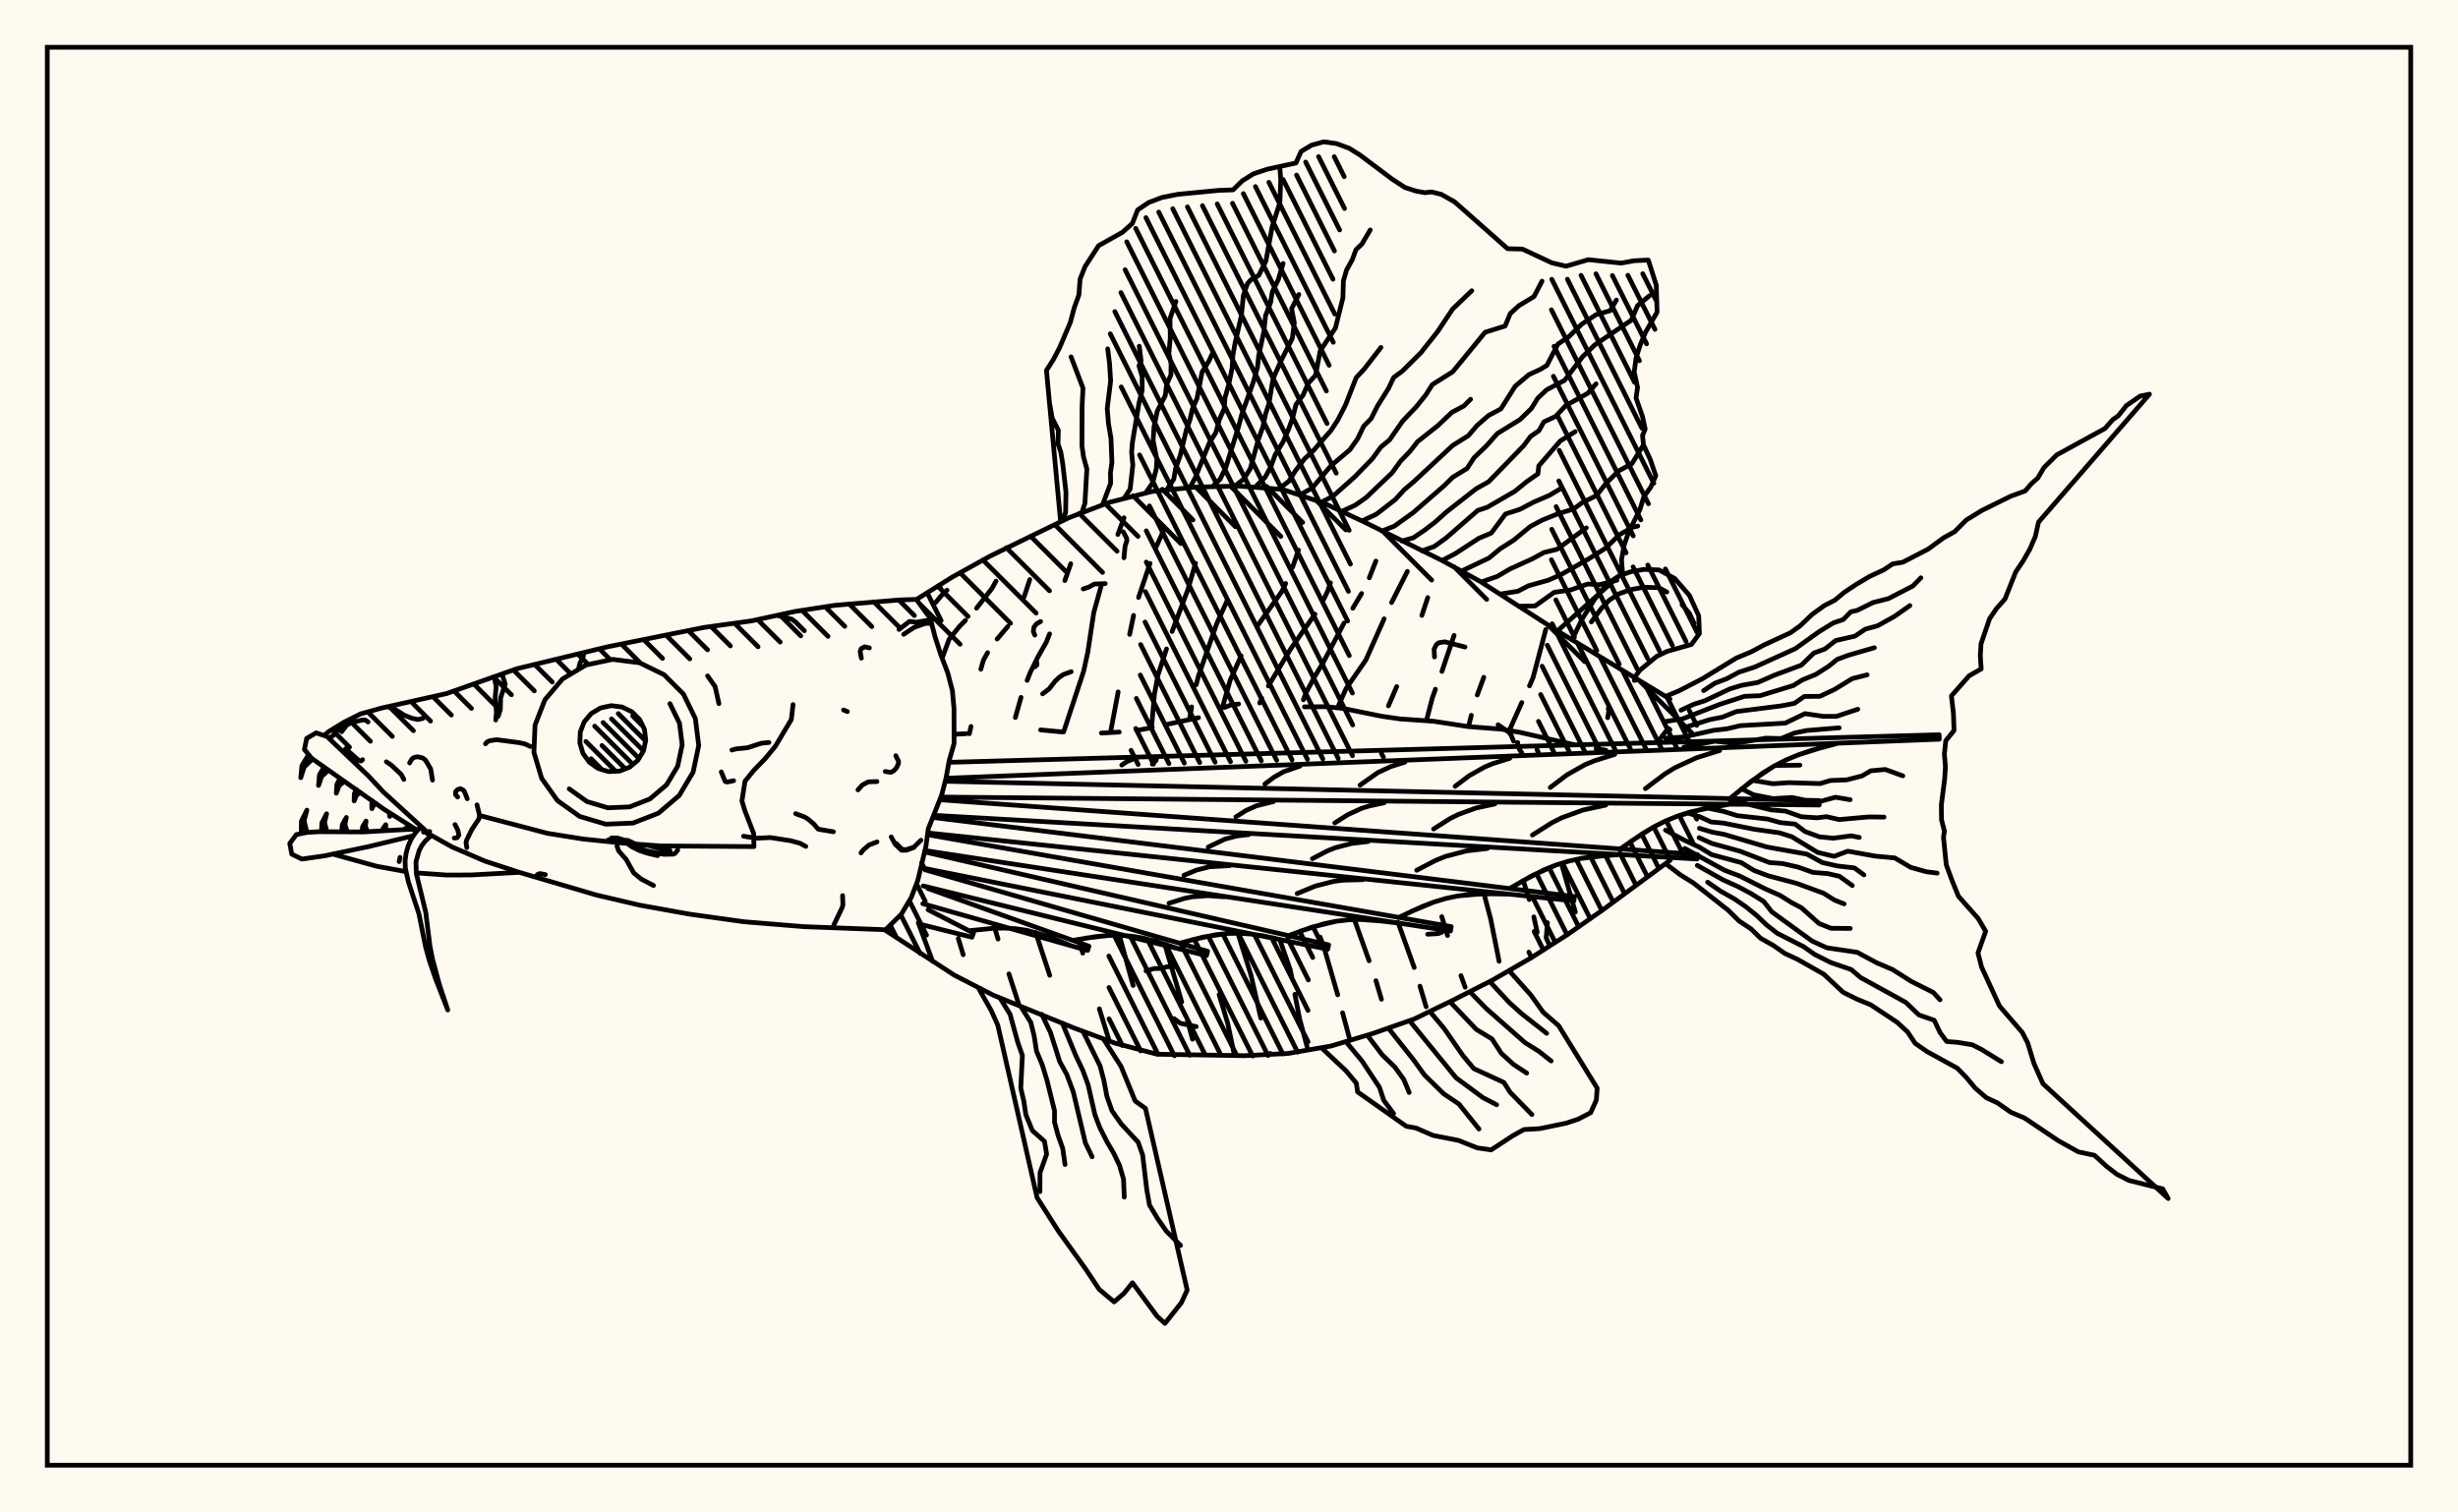 <svg xmlns="http://www.w3.org/2000/svg" width="520" height="320"><rect x="0" y="0" width="520" height="320" fill="floralwhite"/><rect x="10" y="10" width="500" height="300" stroke="black" stroke-width="1" fill="none"/><path stroke="black" stroke-width="1" fill="none" stroke-linecap="round" stroke-linejoin="round" d="
M 193.87 126.84 201.42 122.12 209.5 117.64 226.11 109.55 234.75 106.27 243.7 103.99 252.89 103.06 262.13 102.84 271.34 103.55 280.11 106.47 288.48 110.38 305.04 118.57 313.14 123.01 328.68 133 353.29 147.91 
M 353.29 182.03 339.07 192.52 331.5 197.81 323.71 202.78 315.71 207.39 307.47 211.58 299.16 215.61 290.44 218.66 281.59 221.31 272.49 222.89 263.26 223.36 244.79 223.05 235.85 220.69 227.19 217.49 210.07 210.53 201.86 206.3 187.35 196.86 
M 201.87 155.35 204.38 155.24 
M 220.14 154.43 224.7 154.86 
M 233 155.1 236.78 154.89 
M 240.41 154.55 243.78 153.94 
M 247.03 153.23 253.55 151.85 
M 259.06 149.67 260.41 149.15 262.03 148.95 
M 275.96 149.55 280.64 149.52 284.16 149.89 292.28 151.54 296.2 152.11 303.29 152.6 310.63 153.73 317.56 154.27 321.55 154.95 333.07 157.57 
M 337.65 158.39 339.73 158.74 
M 188.04 196.03 188.94 197.92 
M 194.27 195.23 197.3 203.41 
M 200.35 124.87 199.08 126.09 197.95 127.46 
M 202.73 198.56 203.77 202 
M 210.72 122.95 209.83 124.53 206.59 128.68 
M 204.24 131.27 203 132.51 200.79 135.26 199.32 139.25 
M 210.45 196.41 211.14 198.68 
M 213.44 206.05 215.61 212.74 
M 217.86 122.62 216.66 126.28 
M 213.19 132.56 210.95 135.21 
M 208.93 138.09 208.05 139.67 207.5 141.58 
M 205.42 153.7 205.07 155.24 
M 219.1 197.29 222.08 206.36 
M 226.52 119.27 225.27 122.84 
M 222.05 134.12 221.36 135.85 219.6 138.95 217.98 142.21 217.29 143.96 
M 216 147.55 214.8 151.81 
M 228.21 198.74 229.06 201.66 
M 232.57 213.44 234.68 220.26 
M 237.79 109.55 236.49 113.08 
M 232.96 123.96 231.39 129.62 230.12 138.03 229.25 142.01 225.01 154.86 
M 236.8 197.89 239.72 208.51 
M 246.1 112.39 244.59 115.71 
M 243.29 119.2 240.86 126.41 
M 239.81 130.21 238.98 134.22 
M 236.55 146.39 234.93 154.98 
M 246.44 199.88 250 211.99 
M 251.24 216.04 252.28 219.87 
M 252.92 119.17 251.29 124.78 247.96 133.61 
M 246.78 137.3 244.97 142.84 244.21 146.98 243.62 153.97 
M 257.91 210.44 259.72 216.49 261.16 223.33 
M 259.68 126.92 257.4 131.97 253.57 142.92 253.06 144.88 
M 252.1 149.56 251.63 152.28 
M 261.88 197.46 264.63 206.24 266.73 215.41 
M 268.75 222.88 268.81 223.08 
M 274.7 116.39 273.45 120.02 
M 271.99 123.45 271.2 125.11 266.08 132.33 
M 262.57 138.76 260.25 143.91 258.6 149.73 
M 270.72 198.74 272.95 205.15 273.32 206.93 
M 273.94 210.38 274.94 215.58 276.51 221.41 
M 281.46 123.31 280.84 125.15 280.03 126.82 
M 278.19 129.94 273.05 137.29 268.32 145.14 
M 266.95 147.74 266.49 148.74 
M 279.28 198.26 280.12 200.53 283 210.48 
M 284.03 214.29 285.6 220.11 
M 291.07 118.71 289.68 122.25 
M 288.05 125.57 286.19 128.69 
M 284.33 131.83 279.98 140.08 278.08 143.24 276.31 146.55 275.73 148.06 
M 286.53 194.58 289.64 203.28 
M 291.09 207.5 292.25 211.42 
M 297.74 120.88 294.4 127.49 
M 292.82 130.93 288.93 139.68 284.75 145.7 282.97 149.74 
M 295.74 195.11 299.18 204.7 
M 300.4 208.65 301.7 213.01 
M 302.05 126.44 300.8 130.21 
M 295.48 145.26 293.73 149.34 
M 305.01 193.94 306.24 197.94 
M 309.07 206.42 309.96 208.88 
M 307.62 134.43 305.04 142.06 
M 303.67 145.83 303 147.72 301.78 152.43 
M 313.94 189.08 315.35 194.4 317.14 203.38 
M 313.9 143.3 312.52 147.05 
M 311.26 151.34 310.67 153.74 
M 322.25 186.31 323.52 190.33 
M 324.49 193.99 325.21 197.25 
M 327.02 133.18 324.34 143.31 323.57 145.11 
M 321.94 148.65 319.3 154.55 
M 330.54 183.43 333.27 192.98 
M 346.43 143.8 345.74 143.97 
M 220.14 131.5 219.3 131.98 218.74 132.68 218.6 133.6 218.92 134.38 
M 226.61 142.11 224.89 142.75 224.04 143.35 223.23 144.11 221.95 145.75 220.57 146.8 
M 242.44 205.42 244.18 204.92 245.72 204.91 246.89 204.53 248.36 204.56 
M 243.77 161.67 244.58 160.88 244.71 160.11 
M 302.03 197.66 304.26 197.53 305.03 197.24 
M 218.95 141.08 219.36 140.7 219.35 140.15 
M 316.93 153.35 319.23 154.93 319.71 155.6 320.21 156.83 
M 321.08 157.1 321.09 157.6 321.5 158.67 321.97 159.29 
M 327.86 200.13 327.1 198.44 327.36 195.22 
M 309.92 136.89 305.65 135.79 304.34 136 303.88 136.38 303.38 137.34 303.48 139 
M 340.11 151.85 340.36 150.39 340.23 149.91 
M 292.68 160.18 292.31 159.56 292.09 158.74 
M 253.07 217.21 249.69 216.5 248.37 215.52 
M 237.78 118.02 238.02 115.52 238.41 114.36 238.31 113.82 237.62 112.51 
M 237.31 161.87 238.37 161.15 239.77 160.57 
M 233.81 123.48 231.51 123.57 230.36 124.21 229.16 124.61 
M 351.27 156.23 352.8 154.24 353.07 154.16 353.29 154.41 
M 220.31 112.39 220.31 112.39 
M 224.38 110.4 221.38 78.38 222.86 76.05 224.17 73.54 226.44 68.18 227.24 65.17 228.24 62.41 228.5 59.04 229.53 56.44 232.41 51.98 237.47 49.14 239.56 47.27 240.67 44.42 243.01 42.84 245.85 41.77 249.12 41.12 257.8 40.28 260.86 40.17 262.8 38.27 265.15 36.79 268.02 35.82 274.16 34.49 275.25 32.04 277.46 30.72 280.03 30 282.75 30.38 285.43 31.37 287.69 32.78 294.47 37.87 297.21 39.66 299.54 40.42 301.44 40.77 302.84 40.61 304.91 41.12 307.72 42.7 318.94 52.62 322.08 52.7 328.3 55.61 331.32 56.32 336.02 54.94 342.97 55.67 345.66 55.17 348.7 55.02 350.39 60.34 350.56 66.06 348.13 70.29 347.03 72.88 346.13 75.68 345.72 78.67 346.43 81.95 346.12 84.23 347.49 88.18 348.05 90.79 347.48 92.12 347.69 94.11 349.15 97.31 350.29 100.65 349.22 103.08 347.75 105.11 346.94 107.8 344.53 112.62 343.59 115.34 343.04 118.46 343.25 121.22 329.48 133.5 
M 325.94 131.29 325.94 131.28 
M 224.55 110.32 225.43 108.49 225.51 104.12 224.84 98.24 224.42 95.67 223.82 93.9 223.9 91.03 222.59 88.45 222.1 85.65 
M 228.88 108.41 229.52 106.5 229.93 99.23 229.22 96.66 228.89 94.32 228.92 85.96 229.11 82.12 226.59 75.5 
M 233.28 106.71 234.96 102.26 234.92 100 235.23 97.85 235.03 92.73 234.5 89.6 234.24 86.42 234.96 80.6 234.73 76.93 234.34 73.81 
M 237.82 105.4 239.09 103.47 239.65 98.43 239.4 95.65 239.56 93.66 240.97 85.21 241.62 82.68 241.63 79.72 240.96 77.39 241.41 76.41 241.01 73.25 
M 242.4 104.27 243.86 102.13 244.62 99.2 244.74 97.19 243.95 93.21 244.14 90.3 244.82 87 246.51 83.71 246.81 81.34 247.72 79.3 247.74 76.91 247.27 74.85 247.58 71.45 247.51 67.43 248.77 63.78 
M 247.03 103.33 248.31 101.39 248.73 99.03 249.7 96.33 250.97 90.97 251.73 88.85 252.25 86.54 253.23 84.31 254.31 78.69 255.7 76.49 256.53 74.71 
M 251.75 103.11 252.83 101.14 255.84 93.7 257.22 91.53 257.95 88.81 258.97 86.5 259.15 84.16 259.92 81.45 260.66 77.91 260.82 75.2 261.25 72.76 262.62 66.75 263.04 62.51 263.9 60.02 264.57 59.25 266.28 58.28 267.81 55.22 269.12 48.02 270.76 42.89 270.95 38 270.74 35.28 
M 256.47 102.99 258.12 101.38 259.28 99.03 261.96 90.48 262.72 87.63 265.16 80.78 266.03 77.7 266.28 75.26 267.4 70.03 267.73 66.8 268.8 63.99 269.16 61.74 270.43 59.16 271.44 55.75 
M 261.19 102.88 263.16 101.32 264.51 99.14 266.21 92.97 267.18 90.28 267.72 87.63 268.43 85.49 269.32 80.14 271.01 76.32 273.4 71.58 273.82 68.33 273.25 65.31 274.77 62.3 
M 265.91 102.69 267.65 100.96 268.85 98.77 269.76 96.23 271.44 93.49 272.63 90.75 273.49 88.31 274.17 85.59 275.68 83.58 276.74 81.13 278.31 79.39 279.29 74.23 282.52 69.39 284.1 63 284.2 59.43 284.87 57.13 286.08 54.94 286.86 52.83 288.12 51.63 289.88 48.65 
M 270.58 103.41 272.67 101.81 274.05 99.6 275.94 97.12 277.91 95.27 281.56 91.09 283.05 88.81 284.65 85.67 286.91 79.9 288.58 78.12 292.15 73.51 
M 275.14 104.62 277.58 103.27 281.56 98.55 285.59 95.14 287.21 92.83 288.49 90.18 290.05 88.59 291.42 85.89 293.74 82.19 294.84 79.87 296.67 78.52 300.59 74.63 304.17 70.11 307.3 65.4 311.36 61.51 
M 279.58 106.24 282.01 104.98 286.57 100.92 290.31 97.08 292.13 94.59 293.95 93.09 296.76 89.06 299.6 86.09 301.65 83.53 303.02 81.37 307.33 78.66 314.18 70.3 318.41 68.98 319.5 66.35 321.33 64.67 324.52 62.75 326.22 59.49 
M 283.88 108.18 286.69 106.9 289.01 105.27 294.51 100.03 296.26 97.6 298.25 95.54 299.89 93.45 304.22 90.02 307.14 87.25 309.69 85.89 311.11 84.47 
M 288.15 110.21 291.19 108.79 295.18 105.69 297.08 103.61 299.16 101.85 307.32 94.25 310.63 92.18 312.47 90.03 314.89 87.92 317.52 86.51 320.55 81.71 323.44 79.27 325.88 78.14 327.25 77.31 329.57 72.8 331.81 71.32 334.63 68.58 337.64 66.59 340.64 65.73 341.96 63.48 
M 292.35 112.36 295 111.3 298.99 108.44 305.51 102.77 307.32 100.99 310.36 99.12 311.88 96.8 314.37 94.43 316.78 91.72 321.57 88.77 323.97 86.44 325.28 84.29 327.21 82.47 330.99 80.48 334.76 75.52 337.41 72.95 345.11 67.75 346.43 64.66 348.94 62.58 
M 296.58 114.47 299 113.78 301.36 112.18 303.62 110.45 305.94 108.37 312.3 103.4 314.94 101.92 322.33 94.31 323.81 92.33 325.58 91.11 326.61 89.26 329.09 88.11 331.23 85.82 335.91 83.21 337.65 81.21 
M 300.82 116.55 303.44 115.62 305.98 113.78 312.62 108 314.64 107.33 320.48 103.94 323.01 101.88 325.35 100.26 325.53 98.57 330.08 93.3 333.25 91.32 
M 305.08 118.58 307.85 117.15 312.85 113.89 315.49 112.78 318.5 108.74 321.49 107.79 324.47 106.23 327.77 104.81 330.14 103.4 
M 309.24 120.81 315.02 118.06 317.35 116.12 320.16 114.34 323.76 111.38 326.27 110.04 329.68 108.67 332.93 107.68 334.71 106.35 337.73 104.86 339.81 102.22 342.45 99.62 345.23 98.12 347.63 94.22 
M 313.35 123.14 316.78 121.95 319.39 120.41 324.16 118.24 326.64 116.89 329.4 116.22 335.59 111.68 
M 317.32 125.7 321.14 125.09 323.33 123.94 327.53 122.77 330.23 121.58 336.05 118.27 339.63 116.01 342.6 113.12 345.39 111.55 346.48 111.31 
M 321.29 128.26 324.76 128.2 328.8 125.32 332.23 124.83 335.92 123.56 338.31 123.72 342.06 122.77 
M 200.74 161.29 410.24 155.46 410.27 156.4 200.12 164.66 
M 199.96 165.3 384.88 169.38 384.86 170.32 199.05 168.64 
M 198.83 169.21 359.09 180.79 359.03 181.74 197.53 172.5 
M 197.35 172.95 333.07 189.68 332.97 190.62 196.27 176.23 
M 196.22 176.6 307.01 196.05 306.86 196.98 195.65 179.95 
M 196.1 180.36 281.08 199.91 280.89 200.83 195.38 183.69 
M 196.18 184.16 255.48 201.27 255.23 202.19 195.3 187.44 
M 196.26 187.96 230.37 200.19 230.09 201.09 195.22 191.2 
M 196.34 192.48 205.95 197.41 205.62 198.29 195.14 195.67 
M 388.83 157.25 383.19 158.77 380.46 159.7 377.82 160.8 375.28 162.1 370.49 165.28 365.96 168.96 
M 365.95 170.15 360.34 171.13 354.94 172.64 352.37 173.69 349.87 174.95 347.46 176.39 342.77 179.61 
M 342.69 180.8 337.15 181.24 334.43 181.63 331.77 182.22 329.18 183.02 324.19 185.23 319.36 187.99 
M 319.22 189.18 313.79 189.08 308.48 189.55 305.89 190.09 303.34 190.86 300.84 191.82 295.91 194.1 
M 295.72 195.28 290.44 194.67 287.82 194.54 285.22 194.62 282.65 194.92 277.59 196.15 272.59 197.95 
M 272.33 199.12 267.25 198 264.71 197.63 262.17 197.46 259.64 197.5 254.59 198.25 249.55 199.56 
M 249.24 200.71 244.39 199.11 239.49 198.08 237.01 197.89 234.52 197.92 232.01 198.14 226.96 198.96 
M 226.6 200.1 221.97 198.19 217.27 196.84 214.87 196.49 212.43 196.36 209.97 196.42 204.99 196.92 
M 385.99 157.97 380.46 159.7 377.82 160.8 375.28 162.1 372.84 163.6 368.21 167.09 
M 363.8 158.8 358.91 160.32 354.33 162.44 352.18 163.77 348.09 166.85 
M 341.6 159.62 337.36 160.94 335.33 161.78 331.52 163.93 327.97 166.61 
M 319.4 160.44 315.81 161.56 314.09 162.28 310.85 164.1 307.84 166.36 
M 297.21 161.26 294.26 162.18 291.49 163.46 287.72 166.12 
M 275.01 162.09 271.6 163.26 269.53 164.43 267.6 165.88 
M 363.13 170.61 357.6 171.79 354.94 172.64 352.37 173.69 349.87 174.95 345.1 177.96 
M 339.69 170.35 334.94 171.37 330.44 173 328.3 174.08 324.19 176.68 
M 316.26 170.1 312.28 170.95 308.51 172.32 306.72 173.22 303.28 175.4 
M 292.82 169.85 289.62 170.54 288.08 171.02 285.14 172.36 282.37 174.12 
M 269.39 169.6 265.79 170.49 263.56 171.5 261.46 172.83 
M 339.91 180.98 334.43 181.63 331.77 182.22 329.18 183.02 326.65 184.03 321.76 186.58 
M 314.68 179.51 310.16 180.05 305.83 181.19 303.74 182.03 299.71 184.13 
M 289.45 178.04 285.89 178.47 282.48 179.36 280.83 180.02 277.65 181.68 
M 264.22 176.57 261.62 176.88 259.12 177.54 255.6 179.23 
M 316.5 189.09 311.12 189.22 308.48 189.55 305.89 190.09 303.34 190.86 298.37 192.92 
M 288.32 186.12 284.19 186.22 282.17 186.47 278.24 187.48 274.42 189.06 
M 260.15 183.15 255.87 183.39 253.13 184.09 250.47 185.19 
M 293.07 194.93 287.82 194.54 285.22 194.62 282.65 194.92 280.11 195.44 275.08 197.01 
M 259.01 189.75 255.59 189.5 252.23 189.74 250.58 190.08 247.31 191.11 
M 269.79 198.52 264.71 197.63 262.17 197.46 259.64 197.5 257.11 197.78 252.07 198.87 
M 246.82 199.87 241.94 198.5 239.49 198.08 237.01 197.89 234.52 197.92 229.49 198.51 
M 233.51 219.92 237.16 225.63 240.15 232.95 242.33 234.51 251.15 272.95 249.92 275.63 246.45 280 244.78 278.48 239.58 271.41 237.81 273.61 235.7 275.45 232.55 272.81 229.56 268.33 223.86 260.4 219.4 253.4 211.09 216.9 209.7 213.81 207.11 209.24 
M 229.11 218.22 232.73 225.54 233.53 228.61 234.16 231.92 235.23 234.99 237.2 237.8 240.77 241.65 241.73 244.37 242.6 251.68 243.18 254.96 244.91 257.84 246.73 260.47 249.75 263.51 
M 224.73 216.45 227.6 223.36 229.08 226.48 230.2 229.54 231.63 235.84 232.64 238.51 234.16 241.53 235.63 244.04 236.83 246.56 237.69 249.5 237.84 253.28 
M 220.38 214.6 222.22 218.41 224.19 224.61 225.68 227.33 227.06 231.03 229.61 241.8 231.04 244.75 
M 215.96 212.96 218.07 216.32 218.77 219.15 219.28 222.4 220.5 225.31 221.51 228.62 223.09 235.01 223.08 237.4 223.83 240.19 224.83 243 225.31 246.39 
M 211.58 211.19 213.68 214.59 215.31 220.52 216.29 223.31 215.95 230.23 216.6 233.02 217.02 235.83 218.4 239.2 220.97 241.49 221.42 244.19 220.02 248.13 220 252.13 
M 319.34 205.46 323.85 210.51 326.48 214.18 329.74 217.01 337.89 230.23 337.71 232.74 336.51 235.42 333.9 236.78 331.36 237.63 325.69 238.8 322.41 238.98 320.04 240.29 315.46 243.29 312.52 242.87 308.56 241.29 303.15 240.22 299.58 238.67 297.5 238.29 287.2 231.02 286.94 229.18 284.75 226.55 279.73 221.84 
M 315.17 207.68 319.25 212.07 321.91 214.47 327.2 218.63 
M 310.97 209.85 314.44 213.4 322.64 220.61 325.55 222.43 328.15 224.48 
M 306.74 211.94 312.32 217.8 315.64 219.82 317.61 222.86 320.17 225.19 322.98 227.04 
M 302.5 214.02 305.48 217.56 309.51 223.37 311.79 226.09 318.17 229.03 319.46 231.09 324.08 235.81 
M 298.19 215.96 308.02 228.02 313.73 232.24 316.62 233.74 
M 293.75 217.57 299.06 224.26 301.36 227.45 305.42 231.42 308.64 233.58 312.88 238.87 
M 289.26 219.03 292.43 223.19 295.1 225.78 297 228.43 298.12 231.15 
M 284.74 220.41 288.1 224.42 291.84 230.07 292.74 232.8 294.82 235.61 
M 352.35 147.34 355.16 146.18 360.11 143.63 367.33 139.23 370.48 137.91 373.27 136.42 378.74 133.9 380.84 132.4 383.31 130.04 385.94 128.13 388.18 126.98 390.1 125.37 392.7 123.64 395.51 121.97 398.54 120.56 400.4 119.31 402.55 118.95 407.91 116.18 411.19 113.78 413.51 112.5 415.95 110.04 419.21 108.04 425.35 105 428.44 103.87 429.74 102.35 431.12 101.12 432.42 98.92 435.11 96.25 445.32 90.66 446.95 88.8 448.11 88 449.86 85.8 452.78 83.8 454.73 83.4 431.27 110.46 430.57 113.55 429.42 116.19 428.02 118.65 426.42 121.03 424.17 126.73 422.34 128.79 420.9 130.92 419.1 136.21 418.94 138.69 419.13 141.53 416.58 142.98 412.83 147.24 413.26 150.97 413.38 154.56 411.64 156.71 411.34 159.56 411.56 162.2 411.41 164.73 410.7 170.31 410.74 173.46 411.35 175.85 411.15 177.18 411.74 182.97 412.96 186.29 414.32 189.63 418.49 194.33 420.08 197.04 418.45 201.62 419.2 204.57 423 212.85 427.81 218.43 428.96 220.64 430.3 225.02 432.2 229.3 458.69 253.58 457.52 251.53 450.4 249.76 447.84 248.46 445.62 246.75 443.11 244.44 439.69 243.71 435.42 241.33 428.31 236.55 425.4 235.32 422.57 233.34 420.22 232.25 417.88 230.23 415.89 227.86 414.08 226.01 407.71 222.51 405.17 220.75 403.56 218.33 401.37 216.31 395.75 212.59 392.76 211.36 389.91 209.93 385.82 206.11 380.33 203 377.6 201.73 375.11 200 372.47 198.52 370.44 196.54 367.88 194.83 365.65 192.62 358.26 186.82 355.57 185.16 352.35 182.71 
M 360.41 146.12 362.8 144.55 365.31 143.6 367.87 142.22 371.16 141.16 379.8 137.25 384.87 133.62 387.86 131.79 389.95 131.08 391.52 129.46 392.93 129.13 396.23 127.49 399.51 126.65 404.68 123.98 406.37 122.25 
M 355.63 150.26 358.29 149.02 360.66 148.27 365.93 145.77 368.46 145 371.89 144.39 375.32 142.88 381.09 140.73 383.71 138.18 386.06 137.32 388.36 135.52 392.41 134.6 394.62 133.12 397.22 132.4 400.8 130.41 404.04 128.13 
M 352.35 152.65 355.9 152.11 363.86 149.01 369.06 147.33 372.36 147.19 379.39 145.04 381.32 143.84 384.13 142.7 386.8 141.01 388.66 139.51 391.08 138.62 396.53 137.04 
M 356.1 154 361.77 152.24 364.37 151.73 367.34 150.55 376.89 149.34 379.62 148.81 381.71 147.35 384.99 147.33 388.13 145.86 391.85 143.58 395 142.78 
M 352.35 156.19 356.27 155.92 362.48 154.53 365.34 154.2 368.17 153.53 377.67 153 381.85 150.99 385.73 151.56 388.48 151.57 393.02 150.06 
M 356.23 158.07 362.79 156.82 366.17 157.19 369.01 156.96 373.58 156.18 376.8 156.26 379.56 155.11 382.21 154.56 389.09 153.99 
M 375.56 161.96 380.77 161.89 
M 370.74 165.1 375.09 165.82 378.43 165.59 385.04 165.79 387.25 165.13 390.68 165 393.93 164.16 395.77 163.08 398.84 162.8 402.55 164.15 
M 368.46 166.89 370.95 168.15 375.11 168.97 379.12 168.73 382.49 169.44 385.26 169.52 388.3 168.68 391.41 169.2 
M 365.96 169.24 374.7 171.35 377.72 171.61 381.07 172.8 384.39 173.03 386.43 172.79 389.06 173.4 395.33 172.84 398.57 172.88 
M 361.22 170.96 364.68 171.69 367.51 172.57 373.94 173.29 376.61 174.04 379.78 174.36 381.88 175.94 384.93 177.06 387.85 177.34 391.64 176.84 393.34 177.18 
M 356.98 171.99 359.64 172.82 361.97 173.9 364.63 174.15 371.16 175.46 376.42 176.2 379.06 177.03 384.52 180.34 388.02 181.18 390.91 180.09 396.7 181.13 400.85 181.52 404.23 183.52 407.53 184.44 409.81 184.73 
M 359.52 175.25 362.22 176.06 364.75 176.53 373.78 179.2 382.28 180.72 385.5 182.49 388.71 183.22 392.3 183.63 394.33 185.1 
M 359.45 177.23 362.13 178.44 368.16 180.11 374.31 182.49 377.13 182.71 380.42 183.47 383.55 184.58 386.66 184.83 389.14 185.4 391.86 187.36 
M 352.35 175.64 356.3 177.76 359.52 179.25 362.09 180.81 368.39 182.52 371.09 184.18 374.09 185.3 380.07 186.89 385.77 188.98 388.1 190.44 390.12 191.24 
M 356.42 179.51 364.83 184.12 368.1 185.37 373.49 188.08 376.56 189.43 379.12 191.03 381.08 192.05 384.83 195.39 387.33 196.4 391.43 196.44 
M 359.07 183.1 364.56 186.18 367.78 187.63 370.41 189.04 373.14 190.75 374.83 192.92 383.37 199.11 386.47 200.53 392.89 201.48 397 203.69 400.37 205.13 404.33 207.63 409 209.98 410.42 211.53 
M 361.26 186.65 363.98 188.53 366.96 190.21 369.32 191.83 371.59 193.66 373.72 195.69 375.99 197.46 381.57 200.3 383.93 201.95 387.28 203.64 391.63 205.13 393.61 206.82 403.19 212.09 405.96 214.74 409.19 215.86 410.43 218.47 411.83 220.36 414.18 220.54 417.24 221.05 419.17 222.02 423.4 224.63 
M 332.54 135.41 334.74 130.91 337.34 126.8 338.8 124.91 340.45 123.2 342.47 121.87 344.94 120.98 347.77 120.47 350.95 120.58 354.29 122.39 357.41 125.98 359.36 130.26 359.52 134.04 357.83 136.35 352.63 137.83 350.46 138.89 346.91 141.81 345.74 143.41 
M 336.66 131.58 338.8 128.69 340.45 126.98 342.47 125.65 344.94 124.76 347.77 124.24 350.95 124.35 352.62 125.26 
M 355.85 127.96 357.41 129.76 358.39 131.9 
M 68.55 155.61 69.54 154.79 72.64 152.88 76.26 151.05 80.71 149.81 94.49 146.74 109.3 141.5 128.57 136.84 148.89 132.76 158.97 131.37 168.14 129.38 176.69 128.06 190.38 126.93 193.85 126.82 196.8 130.81 197.78 134.62 199.01 138.45 200.48 142.31 201.48 146.11 201.82 149.86 201.84 157.29 200.81 160.91 200.15 164.57 199.22 168.19 196.38 175.36 195.89 179.03 194.16 186.29 192.78 189.88 190.7 193.4 187.35 196.71 170.09 196.06 157.4 195.02 145.99 193.43 135.37 191.52 126.18 189.37 109.87 184.57 102.59 182.19 95.63 179.19 89.68 175.85 
M 167.77 149.07 167.41 152.22 164 157.94 161.86 160.53 159.47 162.99 157.61 165.28 156.96 169.47 157.58 171.51 159.44 176.33 159.5 179.12 139.71 178.98 131.52 178.36 123.3 177.51 115.81 176.31 101.99 172.67 
M 88 175.49 81.25 171.23 65.93 160.44 64.4 158.58 64.87 156.24 66.88 155.06 69.17 155.82 77.87 164.09 81.07 167.53 89.9 175.6 
M 87.47 176.82 77.99 179.12 68.62 181.08 63.87 181.76 61.73 180.72 61.3 178.46 62.69 176.58 65.05 176.1 67.52 175.97 76.84 176.02 86.29 175.48 88.52 175.5 
M 89.44 175.5 89.53 175.5 
M 117.94 169.39 114.6 164.7 112.95 159.17 113.19 153.41 115.28 148.05 119.01 143.65 123.96 140.7 129.6 139.51 135.32 140.23 140.5 142.76 144.57 146.83 147.1 152.01 147.82 157.73 146.63 163.37 143.68 168.32 139.29 172.05 133.92 174.14 128.16 174.38 122.64 172.74 117.94 169.39 
M 141.72 148.87 143.75 153.01 144.32 157.59 143.37 162.1 141.01 166.06 137.49 169.04 133.2 170.72 128.59 170.91 124.17 169.59 120.42 166.91 
M 124.66 161.25 123.32 159.38 122.67 157.17 122.76 154.86 123.6 152.71 125.09 150.96 127.07 149.78 129.33 149.3 131.61 149.59 133.69 150.6 135.32 152.23 136.33 154.3 136.61 156.59 136.14 158.84 134.96 160.83 133.2 162.32 131.05 163.15 128.75 163.25 126.54 162.59 124.66 161.25 
M 125.05 160.53 127.35 162.83 
M 123.95 156.88 130.26 163.19 
M 127.35 157.73 132.29 162.67 
M 125.8 153.63 133.9 161.73 
M 127.59 152.87 135.18 160.46 
M 129.37 152.1 136.13 158.86 
M 130.8 150.98 136.58 156.76 
M 133.85 151.48 136 153.63 
M 70.23 154.37 73.94 158.09 
M 73.81 152.29 78.36 156.84 
M 77.81 150.62 83 155.81 
M 82.32 149.46 87.46 154.6 
M 86.97 148.45 91.08 152.56 
M 91.59 147.4 95.49 151.29 
M 96.04 146.18 99.74 149.88 
M 100.21 144.68 105.13 149.61 
M 104.4 143.21 108.19 147 
M 108.6 141.74 113.03 146.17 
M 113.12 140.59 116.83 144.3 
M 117.69 139.5 120.78 142.59 
M 122.25 138.39 124.45 140.59 
M 126.8 137.27 129.14 139.61 
M 131.46 136.26 135.52 140.33 
M 136.18 135.32 140.16 139.3 
M 140.9 134.37 145.93 139.4 
M 145.62 133.42 149.68 137.48 
M 150.42 132.55 154.52 136.66 
M 155.4 131.86 160.37 136.84 
M 160.28 131.09 165.05 135.85 
M 164.94 130.07 169.4 134.54 
M 169.67 129.14 175.17 134.64 
M 174.58 128.39 178.72 132.52 
M 179.66 127.79 184.44 132.58 
M 184.86 127.33 190.37 132.83 
M 190.15 126.95 193.44 130.24 
M 181.51 167.12 182.43 166.09 183.68 165.42 185.52 165.36 
M 113.27 185.54 113.75 184.98 114.24 184.83 115.37 185.05 
M 76.7 160.73 76.37 161.01 75.93 160.92 73.12 158.42 
M 141.76 179.97 140.37 179.79 137.11 178.87 134.93 178.8 132.84 177.82 132.06 177.75 130.6 177.3 129.38 177.29 
M 89.46 152 88.38 152.23 87.12 151.96 85.58 151.34 83.64 150.13 81.97 149.53 
M 162.67 157.09 161.07 157.25 158.18 158.2 155.75 158.44 154.84 158.69 
M 179.27 150.55 178.46 150.22 
M 138.25 187.35 135.59 185.95 134.06 184.68 132.49 181.87 130.88 180.02 130.53 179.03 
M 96.25 174.46 96.86 175.65 97.08 176.69 96.7 177.25 96.1 177.31 
M 112.18 157.93 111.01 157.39 109.84 157.13 105.04 156.5 103.53 156.74 103.08 156.96 102.71 157.37 
M 143.38 179.83 142.86 180.52 142.46 180.72 140.48 180.75 139.53 180.6 135.25 179.67 134.38 179.33 132.53 178.12 
M 187.27 163.23 188.48 163.41 189.09 163.07 189.68 162.41 190.07 161.54 190.09 161.08 189.51 159.89 
M 170.47 179.08 169.22 178.41 167.28 177.88 163 177.21 159.95 177.35 157.29 176.92 
M 96.82 168.63 96.39 168.14 96.37 167.52 96.8 167.05 97.41 166.87 98.02 167.17 98.28 167.54 98.85 169 
M 91.5 165.06 91.11 162.68 90.01 160.82 89.37 160.34 88.31 160.11 87.56 160.27 87.11 160.62 86.66 161.42 
M 176.31 175.98 173.11 175.44 172.11 174.29 170.99 173.34 170.28 172.88 168.32 172.15 
M 104.7 143.99 104.97 145.25 104.75 147.64 105.03 150.71 104.88 152.33 
M 188.54 177.07 189.39 178.64 190.73 179.9 191.76 179.89 193.35 179.31 
M 149.69 143.01 151.28 145.26 152.09 148.87 
M 178.25 189.49 178.32 191.45 178.13 192.09 176.4 195.69 
M 100.91 170.29 101.43 172.4 101.34 173.21 99.82 175.5 98.71 177.77 98.59 178.29 98.76 179.35 
M 106.26 142.79 106.88 144.75 105.91 147.65 105.85 150.15 105.37 151.59 
M 170.16 133.45 168.33 131.62 167.5 131 164.63 130.27 
M 183.92 137.08 182.91 136.85 182.2 137.23 181.96 137.86 182.23 139.25 
M 139.11 181.03 136.89 180.51 135.19 179.92 133.6 179.11 132.48 178.29 130.72 177.48 129.59 177.34 128.63 177.74 
M 123.52 138.07 123.36 138.97 122.67 140.36 122.36 141.65 
M 185.54 178.12 183.83 178.79 182.56 179.89 182.15 180.46 
M 155.2 165.18 153.86 165.46 153.42 165.35 152.59 163.32 
M 77.86 152.75 77.31 152.35 76.74 152.32 74.32 152.87 73.33 153.44 72.28 154.81 
M 74.7 151.89 74.38 152 
M 73.52 152.43 72.26 153.46 70.67 155.47 69.63 156.26 
M 81.74 161.18 82.78 161.88 84.87 163.84 85.44 164.9 
M 191.17 134.21 193.4 132.74 195.8 131.88 197.08 131.89 
M 190.2 133.18 192.4 131.48 193.83 131.65 196 131.29 196.99 131.54 
M 189.59 178.44 190.66 179.54 190.98 179.72 191.7 179.77 193.35 179.23 194.84 177.77 
M 90.96 177.03 90 177.91 89.26 178.85 88.69 179.92 88 182.3 88.07 184.82 90.07 193.04 90.95 200.11 91.48 202.86 92.95 208.31 94.73 213.69 92.15 207.09 90.77 203.05 90.02 200.28 88.63 193.36 86.42 186.66 85.75 183.69 85.7 182.1 85.92 180.52 86.35 178.99 87 177.51 87.92 176.14 88.96 175.02 
M 89.7 175.82 90.7 176.61 
M 86.18 174.33 86.23 174.36 
M 82.36 171.95 82.44 172.74 82.79 172.23 
M 78.83 169.47 78.66 169.9 78.68 171.1 79.1 170.25 79.53 169.95 
M 75.39 167.04 74.96 167.92 74.92 169.46 75.41 168.27 76.21 167.62 
M 71.95 164.69 71.27 165.94 71.15 167.82 71.71 166.29 72.84 165.29 
M 68.54 162.3 67.58 163.95 67.39 166.18 68.02 164.31 69.49 162.93 
M 65.29 159.66 63.88 161.97 63.63 164.54 64.33 162.32 66.11 160.58 
M 89.6 176.06 90.9 175.92 
M 85.49 175.54 85.79 175.25 85.89 175.51 
M 80.91 175.8 81.04 175.28 81.61 174.49 81.6 175.21 81.88 175.75 
M 76.57 176.01 76.72 174.89 77.44 173.72 77.29 174.82 77.72 175.97 
M 72.3 175.96 72.41 174.5 73.27 172.95 72.97 174.43 73.44 175.96 
M 68.02 175.97 68.09 174.11 69.09 172.18 68.65 174.04 69.17 175.98 
M 63.74 176.37 63.77 173.72 64.92 171.41 64.33 173.65 64.93 176.12 
M 70.35 180.69 79.65 183.27 85.87 184.41 
M 88.06 184.68 94.52 185.14 99.63 185.12 109.87 184.57 
M 84.44 182.3 84.63 181.4 
M 70.56 180.76 70.56 180.65 
M 194.5 127.7 203.11 136.31 
M 198.36 124 204.79 130.43 
M 203.09 121.17 213.78 131.87 
M 207.93 118.46 219.2 129.72 
M 212.9 115.87 222.03 125 
M 218.03 113.45 225.43 120.85 
M 223.15 111 233.25 121.11 
M 228.32 108.62 236.32 116.62 
M 233.79 106.54 240.75 113.49 
M 239.69 104.88 249.81 115 
M 245.89 103.52 252.38 110.01 
M 252.98 103.06 261.35 111.43 
M 260.39 102.92 270.96 113.49 
M 267.96 102.92 275.58 110.54 
M 278.4 105.81 284.7 112.11 
M 292.67 112.52 302.87 122.73 
M 307.61 119.91 314.52 126.82 
M 327.55 132.29 335.24 139.98 
M 346.92 144.11 358.13 155.31 
M 188.34 195.73 189.67 198.39 
M 190.55 193.54 194.65 201.73 
M 192.37 190.57 196.01 197.85 
M 193.89 186.99 195.74 190.69 
M 194.97 182.54 195.74 184.07 
M 234.63 215.57 237.45 221.22 
M 234.61 208.93 241.32 222.35 
M 196.15 125.4 199.11 131.31 
M 234.59 202.28 245 223.09 
M 198.66 123.81 199.09 124.66 
M 235.71 197.9 248.45 223.38 
M 239.09 198.05 251.7 223.28 
M 242.72 198.69 254.98 223.22 
M 246.58 199.8 258.28 223.22 
M 249.74 199.51 261.63 223.29 
M 252.65 198.72 265 223.43 
M 255.62 198.06 268.26 223.32 
M 239.28 158.75 240.78 161.76 
M 258.7 197.61 271.4 223 
M 240.27 154.13 244.04 161.66 
M 261.94 197.46 274.52 222.62 
M 240.4 147.77 247.29 161.56 
M 265.38 197.73 276.72 220.43 
M 241.23 142.82 250.55 161.46 
M 269 198.36 276.71 213.79 
M 241.31 136.37 253.8 161.36 
M 272.44 198.63 276.79 207.34 
M 242.24 131.61 257.06 161.26 
M 274.96 197.06 277.72 202.58 
M 242.32 125.17 260.32 161.16 
M 277.78 196.1 279.49 199.51 
M 242.5 118.92 263.57 161.07 
M 242.5 112.31 266.83 160.97 
M 243.17 107.04 270.09 160.87 
M 241.08 96.25 273.34 160.77 
M 237.2 81.87 276.6 160.67 
M 234.88 70.62 279.85 160.57 
M 235.84 65.92 283.11 160.47 
M 237.13 61.9 286.13 159.9 
M 238.02 57.07 286.17 153.38 
M 238.37 51.16 286.11 146.63 
M 240.26 48.32 285.45 138.71 
M 242.43 46.06 285.1 131.39 
M 245.14 44.87 285.27 125.12 
M 323.44 201.45 324.01 202.6 
M 248.1 44.16 285.69 119.35 
M 324.55 197.07 326.53 201.03 
M 251.21 43.77 285.42 112.2 
M 324.28 189.92 329.03 199.41 
M 254.38 43.51 282.68 100.11 
M 325.04 184.82 331.53 197.8 
M 257.51 43.15 280.74 89.61 
M 327.73 183.6 333.99 196.11 
M 260.74 43.01 280.6 82.72 
M 330.54 182.6 336.43 194.39 
M 263.03 40.96 281.19 77.29 
M 333.47 181.85 338.87 192.66 
M 265.59 39.47 282.06 72.42 
M 325.15 158.59 325.44 159.18 
M 336.52 181.33 341.29 190.87 
M 268.44 38.57 282.38 66.45 
M 325.47 152.62 328.7 159.08 
M 339.66 181.01 343.7 189.09 
M 271.44 37.96 282 59.08 
M 325.93 146.94 331.95 158.98 
M 342.71 180.49 346.11 187.3 
M 274.29 37.04 282.31 53.09 
M 326.24 140.95 335.21 158.88 
M 344.84 178.15 348.53 185.52 
M 276.22 34.29 283.4 48.65 
M 327.33 136.51 338.46 158.78 
M 347.31 176.48 350.94 183.74 
M 278.95 33.13 284.44 44.11 
M 328.37 131.97 341.72 158.68 
M 349.86 174.96 353.36 181.97 
M 282.26 33.15 284.37 37.37 
M 329.15 126.92 333.08 134.8 
M 333.76 136.14 344.98 158.58 
M 352.5 173.63 355.79 180.2 
M 328.21 118.44 337.81 137.63 
M 338.48 138.97 348.23 158.48 
M 355.26 172.53 358.21 178.43 
M 328.28 111.98 342.55 140.51 
M 343.23 141.87 351.49 158.39 
M 358.13 171.66 358.95 173.3 
M 329.2 107.19 346.39 141.58 
M 347.97 144.73 354.75 158.29 
M 329.78 101.75 348.59 139.36 
M 352.68 147.54 358 158.19 
M 329.86 95.28 351.05 137.66 
M 357.39 150.36 358.95 153.47 
M 329.44 87.84 344.01 116.97 
M 345.49 119.94 353.8 136.56 
M 328.63 79.61 345.52 113.38 
M 348.6 119.55 356.7 135.74 
M 328.76 73.26 347.13 110 
M 352.32 120.38 359.02 133.78 
M 328.21 65.55 348.73 106.59 
M 328.29 59.09 349.87 102.25 
M 331.59 59.08 347.35 90.59 
M 334.48 58.26 345.8 80.9 
M 337.63 57.93 346.83 76.33 
M 341.11 58.3 348.34 72.75 
M 344.39 58.24 350.11 69.68 
M 347.53 57.91 350.41 63.65 
"/></svg>
